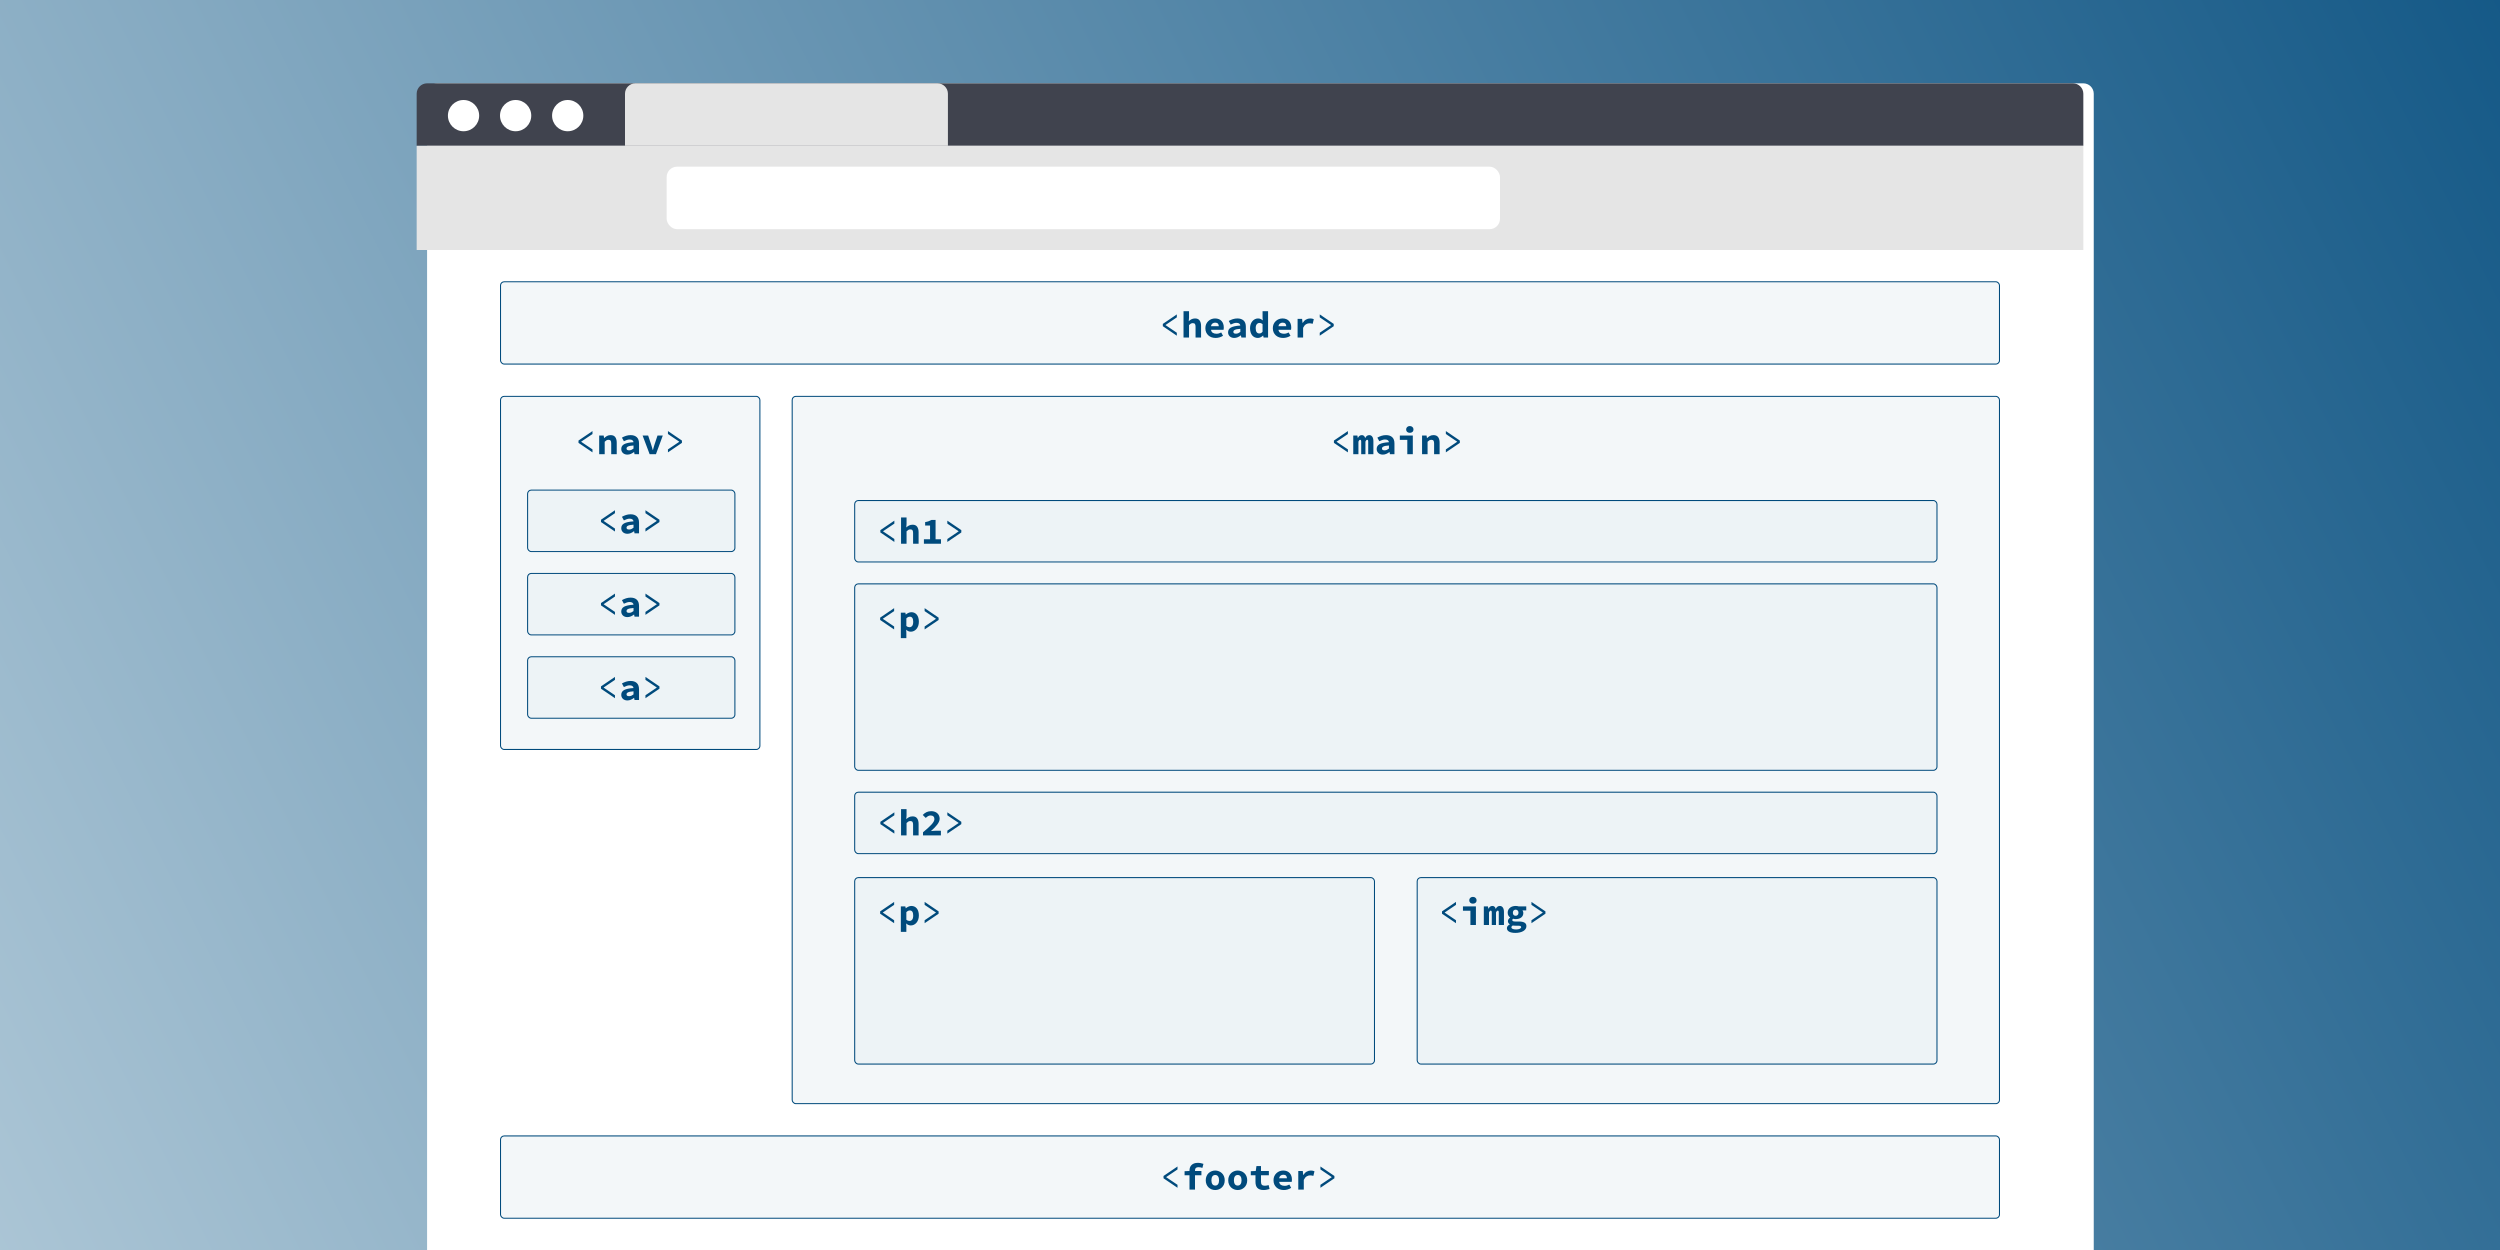 <svg width="1200" height="600" viewBox="0 0 1200 600" fill="none" xmlns="http://www.w3.org/2000/svg">
<g clip-path="url(#clip0)">
<rect width="1200" height="600" fill="white"/>
<rect width="1200" height="600" fill="url(#paint0_linear)"/>
<g filter="url(#filter0_d)">
<path d="M200 45C200 42.239 202.239 40 205 40H995C997.761 40 1000 42.239 1000 45V600H200V45Z" fill="white"/>
</g>
<path d="M200 45C200 42.239 202.239 40 205 40H995C997.761 40 1000 42.239 1000 45V70H200V45Z" fill="#40434E"/>
<rect x="200" y="70" width="800" height="50" fill="#E5E5E5"/>
<rect x="320" y="80" width="400" height="30" rx="5" fill="white"/>
<circle cx="222.5" cy="55.5" r="7.5" fill="white"/>
<circle cx="247.5" cy="55.5" r="7.5" fill="white"/>
<circle cx="272.5" cy="55.5" r="7.5" fill="white"/>
<path d="M300 45C300 42.239 302.239 40 305 40H450C452.761 40 455 42.239 455 45V70H300V45Z" fill="#E5E5E5"/>
<rect x="240.25" y="135.25" width="719.5" height="39.5" rx="1.75" fill="#E8F1F5" fill-opacity="0.5" stroke="#004A7C" stroke-width="0.5"/>
<path d="M558.16 155.466L564.874 150.912V152.334L559.456 155.988V156.06L564.874 159.714V161.136L558.16 156.582V155.466ZM568.089 149.382H570.735V152.478L570.591 154.188C570.771 154.02 570.963 153.858 571.167 153.702C571.383 153.534 571.611 153.39 571.851 153.27C572.103 153.138 572.373 153.036 572.661 152.964C572.961 152.892 573.279 152.856 573.615 152.856C574.623 152.856 575.355 153.18 575.811 153.828C576.279 154.476 576.513 155.364 576.513 156.492V162H573.867V156.834C573.867 156.234 573.771 155.796 573.579 155.52C573.387 155.244 573.045 155.106 572.553 155.106C572.193 155.106 571.875 155.184 571.599 155.34C571.335 155.496 571.047 155.73 570.735 156.042V162H568.089V149.382ZM578.576 157.536C578.576 156.804 578.702 156.15 578.954 155.574C579.218 154.998 579.566 154.512 579.998 154.116C580.43 153.708 580.922 153.396 581.474 153.18C582.038 152.964 582.62 152.856 583.22 152.856C583.904 152.856 584.51 152.964 585.038 153.18C585.566 153.396 586.004 153.696 586.352 154.08C586.7 154.464 586.964 154.92 587.144 155.448C587.324 155.964 587.414 156.528 587.414 157.14C587.414 157.38 587.402 157.608 587.378 157.824C587.354 158.04 587.33 158.202 587.306 158.31H581.294C581.39 158.982 581.678 159.468 582.158 159.768C582.65 160.056 583.226 160.2 583.886 160.2C584.294 160.2 584.678 160.152 585.038 160.056C585.41 159.948 585.794 159.792 586.19 159.588L587.054 161.172C586.55 161.496 585.986 161.754 585.362 161.946C584.738 162.126 584.126 162.216 583.526 162.216C582.83 162.216 582.182 162.114 581.582 161.91C580.982 161.694 580.46 161.388 580.016 160.992C579.572 160.584 579.218 160.092 578.954 159.516C578.702 158.94 578.576 158.28 578.576 157.536ZM585.02 156.564C585.02 156.06 584.882 155.652 584.606 155.34C584.33 155.028 583.886 154.872 583.274 154.872C582.794 154.872 582.368 155.01 581.996 155.286C581.624 155.562 581.378 155.988 581.258 156.564H585.02ZM589.477 159.516C589.477 159.012 589.585 158.574 589.801 158.202C590.017 157.818 590.359 157.494 590.827 157.23C591.307 156.966 591.919 156.756 592.663 156.6C593.407 156.432 594.307 156.318 595.363 156.258C595.315 155.85 595.135 155.532 594.823 155.304C594.523 155.076 594.067 154.962 593.455 154.962C593.023 154.962 592.585 155.04 592.141 155.196C591.709 155.34 591.241 155.538 590.737 155.79L589.801 154.062C590.413 153.714 591.067 153.426 591.763 153.198C592.471 152.97 593.209 152.856 593.977 152.856C595.225 152.856 596.209 153.186 596.929 153.846C597.649 154.506 598.009 155.52 598.009 156.888V162H595.849L595.651 160.992H595.579C595.123 161.34 594.625 161.634 594.085 161.874C593.545 162.102 592.987 162.216 592.411 162.216C591.955 162.216 591.547 162.144 591.187 162C590.827 161.868 590.521 161.682 590.269 161.442C590.017 161.19 589.819 160.902 589.675 160.578C589.543 160.254 589.477 159.9 589.477 159.516ZM592.015 159.318C592.015 159.606 592.123 159.822 592.339 159.966C592.567 160.098 592.873 160.164 593.257 160.164C593.653 160.164 594.025 160.086 594.373 159.93C594.721 159.762 595.051 159.558 595.363 159.318V157.842C594.703 157.878 594.157 157.938 593.725 158.022C593.293 158.106 592.951 158.214 592.699 158.346C592.447 158.466 592.267 158.61 592.159 158.778C592.063 158.946 592.015 159.126 592.015 159.318ZM600.018 157.536C600.018 156.804 600.126 156.15 600.342 155.574C600.558 154.998 600.84 154.512 601.188 154.116C601.548 153.708 601.956 153.396 602.412 153.18C602.868 152.964 603.342 152.856 603.834 152.856C604.35 152.856 604.782 152.946 605.13 153.126C605.478 153.294 605.808 153.522 606.12 153.81L606.03 152.424V149.382H608.676V162H606.516L606.318 161.082H606.264C605.928 161.406 605.544 161.676 605.112 161.892C604.68 162.108 604.236 162.216 603.78 162.216C603.216 162.216 602.7 162.108 602.232 161.892C601.776 161.676 601.38 161.37 601.044 160.974C600.72 160.566 600.468 160.074 600.288 159.498C600.108 158.922 600.018 158.268 600.018 157.536ZM602.736 157.5C602.736 158.388 602.886 159.036 603.186 159.444C603.486 159.852 603.912 160.056 604.464 160.056C604.764 160.056 605.04 159.996 605.292 159.876C605.544 159.744 605.79 159.528 606.03 159.228V155.61C605.79 155.394 605.544 155.244 605.292 155.16C605.052 155.064 604.8 155.016 604.536 155.016C604.044 155.016 603.618 155.22 603.258 155.628C602.91 156.036 602.736 156.66 602.736 157.5ZM610.955 157.536C610.955 156.804 611.081 156.15 611.333 155.574C611.597 154.998 611.945 154.512 612.377 154.116C612.809 153.708 613.301 153.396 613.853 153.18C614.417 152.964 614.999 152.856 615.599 152.856C616.283 152.856 616.889 152.964 617.417 153.18C617.945 153.396 618.383 153.696 618.731 154.08C619.079 154.464 619.343 154.92 619.523 155.448C619.703 155.964 619.793 156.528 619.793 157.14C619.793 157.38 619.781 157.608 619.757 157.824C619.733 158.04 619.709 158.202 619.685 158.31H613.673C613.769 158.982 614.057 159.468 614.537 159.768C615.029 160.056 615.605 160.2 616.265 160.2C616.673 160.2 617.057 160.152 617.417 160.056C617.789 159.948 618.173 159.792 618.569 159.588L619.433 161.172C618.929 161.496 618.365 161.754 617.741 161.946C617.117 162.126 616.505 162.216 615.905 162.216C615.209 162.216 614.561 162.114 613.961 161.91C613.361 161.694 612.839 161.388 612.395 160.992C611.951 160.584 611.597 160.092 611.333 159.516C611.081 158.94 610.955 158.28 610.955 157.536ZM617.399 156.564C617.399 156.06 617.261 155.652 616.985 155.34C616.709 155.028 616.265 154.872 615.653 154.872C615.173 154.872 614.747 155.01 614.375 155.286C614.003 155.562 613.757 155.988 613.637 156.564H617.399ZM622.846 153.072H625.006L625.222 155.016H625.276C625.72 154.284 626.254 153.744 626.878 153.396C627.502 153.036 628.174 152.856 628.894 152.856C629.29 152.856 629.608 152.886 629.848 152.946C630.1 153.006 630.358 153.096 630.622 153.216L630.082 155.43C629.806 155.346 629.554 155.286 629.326 155.25C629.11 155.202 628.834 155.178 628.498 155.178C627.946 155.178 627.4 155.34 626.86 155.664C626.332 155.988 625.876 156.552 625.492 157.356V162H622.846V153.072ZM640.191 156.582L633.477 161.136V159.714L638.895 156.06V155.988L633.477 152.334V150.912L640.191 155.466V156.582Z" fill="#004A7C"/>
<rect x="380.25" y="190.25" width="579.5" height="339.5" rx="1.75" fill="#E8F1F5" fill-opacity="0.5" stroke="#004A7C" stroke-width="0.5"/>
<path d="M640.281 211.466L646.995 206.912V208.334L641.577 211.988V212.06L646.995 215.714V217.136L640.281 212.582V211.466ZM649.562 209.072H651.542L651.74 210.188H651.812C651.98 209.816 652.208 209.504 652.496 209.252C652.796 208.988 653.204 208.856 653.72 208.856C654.116 208.856 654.446 208.982 654.71 209.234C654.986 209.474 655.178 209.834 655.286 210.314C655.454 209.906 655.694 209.564 656.006 209.288C656.33 209 656.744 208.856 657.248 208.856C657.872 208.856 658.358 209.114 658.706 209.63C659.054 210.134 659.228 210.836 659.228 211.736V218H656.744V211.934C656.744 211.382 656.576 211.106 656.24 211.106C655.916 211.106 655.64 211.394 655.412 211.97V218H653.378V211.934C653.378 211.382 653.204 211.106 652.856 211.106C652.688 211.106 652.544 211.178 652.424 211.322C652.304 211.466 652.178 211.682 652.046 211.97V218H649.562V209.072ZM660.805 215.516C660.805 215.012 660.913 214.574 661.129 214.202C661.345 213.818 661.687 213.494 662.155 213.23C662.635 212.966 663.247 212.756 663.991 212.6C664.735 212.432 665.635 212.318 666.691 212.258C666.643 211.85 666.463 211.532 666.151 211.304C665.851 211.076 665.395 210.962 664.783 210.962C664.351 210.962 663.913 211.04 663.469 211.196C663.037 211.34 662.569 211.538 662.065 211.79L661.129 210.062C661.741 209.714 662.395 209.426 663.091 209.198C663.799 208.97 664.537 208.856 665.305 208.856C666.553 208.856 667.537 209.186 668.257 209.846C668.977 210.506 669.337 211.52 669.337 212.888V218H667.177L666.979 216.992H666.907C666.451 217.34 665.953 217.634 665.413 217.874C664.873 218.102 664.315 218.216 663.739 218.216C663.283 218.216 662.875 218.144 662.515 218C662.155 217.868 661.849 217.682 661.597 217.442C661.345 217.19 661.147 216.902 661.003 216.578C660.871 216.254 660.805 215.9 660.805 215.516ZM663.343 215.318C663.343 215.606 663.451 215.822 663.667 215.966C663.895 216.098 664.201 216.164 664.585 216.164C664.981 216.164 665.353 216.086 665.701 215.93C666.049 215.762 666.379 215.558 666.691 215.318V213.842C666.031 213.878 665.485 213.938 665.053 214.022C664.621 214.106 664.279 214.214 664.027 214.346C663.775 214.466 663.595 214.61 663.487 214.778C663.391 214.946 663.343 215.126 663.343 215.318ZM671.922 209.072H678.15V218H675.504V211.142H671.922V209.072ZM676.71 207.758C676.194 207.758 675.768 207.614 675.432 207.326C675.108 207.038 674.946 206.648 674.946 206.156C674.946 205.664 675.108 205.268 675.432 204.968C675.768 204.656 676.194 204.5 676.71 204.5C677.226 204.5 677.646 204.656 677.97 204.968C678.306 205.268 678.474 205.664 678.474 206.156C678.474 206.648 678.306 207.038 677.97 207.326C677.646 207.614 677.226 207.758 676.71 207.758ZM682.589 209.072H684.749L684.947 210.26H685.019C685.403 209.876 685.841 209.546 686.333 209.27C686.837 208.994 687.425 208.856 688.097 208.856C689.105 208.856 689.843 209.18 690.311 209.828C690.779 210.476 691.013 211.364 691.013 212.492V218H688.367V212.834C688.367 212.234 688.271 211.796 688.079 211.52C687.887 211.244 687.545 211.106 687.053 211.106C686.693 211.106 686.375 211.184 686.099 211.34C685.835 211.496 685.547 211.73 685.235 212.042V218H682.589V209.072ZM700.726 212.582L694.012 217.136V215.714L699.43 212.06V211.988L694.012 208.334V206.912L700.726 211.466V212.582Z" fill="#004A7C"/>
<rect x="410.25" y="240.25" width="519.5" height="29.5" rx="1.75" fill="#E8F1F5" fill-opacity="0.5" stroke="#004A7C" stroke-width="0.5"/>
<path d="M422.574 254.466L429.288 249.912V251.334L423.87 254.988V255.06L429.288 258.714V260.136L422.574 255.582V254.466ZM432.503 248.382H435.149V251.478L435.005 253.188C435.185 253.02 435.377 252.858 435.581 252.702C435.797 252.534 436.025 252.39 436.265 252.27C436.517 252.138 436.787 252.036 437.075 251.964C437.375 251.892 437.693 251.856 438.029 251.856C439.037 251.856 439.769 252.18 440.225 252.828C440.693 253.476 440.927 254.364 440.927 255.492V261H438.281V255.834C438.281 255.234 438.185 254.796 437.993 254.52C437.801 254.244 437.459 254.106 436.967 254.106C436.607 254.106 436.289 254.184 436.013 254.34C435.749 254.496 435.461 254.73 435.149 255.042V261H432.503V248.382ZM451.666 258.858V261H443.476V258.858H446.428V252.252H444.07V250.614C444.742 250.494 445.312 250.35 445.78 250.182C446.26 250.014 446.71 249.81 447.13 249.57H449.074V258.858H451.666ZM461.433 255.582L454.719 260.136V258.714L460.137 255.06V254.988L454.719 251.334V249.912L461.433 254.466V255.582Z" fill="#004A7C"/>
<rect x="410.25" y="380.25" width="519.5" height="29.5" rx="1.75" fill="#E8F1F5" fill-opacity="0.5" stroke="#004A7C" stroke-width="0.5"/>
<path d="M422.574 394.466L429.288 389.912V391.334L423.87 394.988V395.06L429.288 398.714V400.136L422.574 395.582V394.466ZM432.503 388.382H435.149V391.478L435.005 393.188C435.185 393.02 435.377 392.858 435.581 392.702C435.797 392.534 436.025 392.39 436.265 392.27C436.517 392.138 436.787 392.036 437.075 391.964C437.375 391.892 437.693 391.856 438.029 391.856C439.037 391.856 439.769 392.18 440.225 392.828C440.693 393.476 440.927 394.364 440.927 395.492V401H438.281V395.834C438.281 395.234 438.185 394.796 437.993 394.52C437.801 394.244 437.459 394.106 436.967 394.106C436.607 394.106 436.289 394.184 436.013 394.34C435.749 394.496 435.461 394.73 435.149 395.042V401H432.503V388.382ZM443.044 399.488C443.86 398.804 444.604 398.168 445.276 397.58C445.948 396.98 446.524 396.422 447.004 395.906C447.484 395.39 447.856 394.904 448.12 394.448C448.384 393.992 448.516 393.56 448.516 393.152C448.516 392.588 448.354 392.162 448.03 391.874C447.706 391.574 447.244 391.424 446.644 391.424C446.188 391.424 445.768 391.544 445.384 391.784C445.012 392.012 444.664 392.282 444.34 392.594L442.918 391.172C443.218 390.872 443.512 390.608 443.8 390.38C444.1 390.152 444.412 389.966 444.736 389.822C445.072 389.666 445.42 389.552 445.78 389.48C446.152 389.396 446.56 389.354 447.004 389.354C447.604 389.354 448.15 389.444 448.642 389.624C449.134 389.792 449.554 390.038 449.902 390.362C450.262 390.674 450.538 391.052 450.73 391.496C450.934 391.94 451.036 392.438 451.036 392.99C451.036 393.47 450.922 393.962 450.694 394.466C450.466 394.958 450.154 395.456 449.758 395.96C449.374 396.452 448.93 396.95 448.426 397.454C447.922 397.946 447.394 398.432 446.842 398.912C447.166 398.876 447.514 398.846 447.886 398.822C448.27 398.786 448.612 398.768 448.912 398.768H451.63V401H443.044V399.488ZM461.433 395.582L454.719 400.136V398.714L460.137 395.06V394.988L454.719 391.334V389.912L461.433 394.466V395.582Z" fill="#004A7C"/>
<rect x="410.25" y="280.25" width="519.5" height="89.5" rx="1.75" fill="#E8F1F5" fill-opacity="0.5" stroke="#004A7C" stroke-width="0.5"/>
<path d="M422.471 296.466L429.185 291.912V293.334L423.767 296.988V297.06L429.185 300.714V302.136L422.471 297.582V296.466ZM435.046 303.702V306.312H432.4V294.072H434.56L434.758 294.972H434.812C435.172 294.648 435.586 294.384 436.054 294.18C436.522 293.964 436.996 293.856 437.476 293.856C438.028 293.856 438.526 293.964 438.97 294.18C439.414 294.396 439.792 294.702 440.104 295.098C440.416 295.494 440.65 295.974 440.806 296.538C440.974 297.09 441.058 297.708 441.058 298.392C441.058 299.16 440.95 299.844 440.734 300.444C440.518 301.032 440.23 301.536 439.87 301.956C439.51 302.364 439.096 302.676 438.628 302.892C438.172 303.108 437.692 303.216 437.188 303.216C436.372 303.216 435.628 302.892 434.956 302.244L435.046 303.702ZM435.046 300.462C435.298 300.678 435.556 300.834 435.82 300.93C436.096 301.014 436.348 301.056 436.576 301.056C437.08 301.056 437.5 300.852 437.836 300.444C438.172 300.024 438.34 299.352 438.34 298.428C438.34 296.82 437.794 296.016 436.702 296.016C436.138 296.016 435.586 296.292 435.046 296.844V300.462ZM450.536 297.582L443.822 302.136V300.714L449.24 297.06V296.988L443.822 293.334V291.912L450.536 296.466V297.582Z" fill="#004A7C"/>
<rect x="410.25" y="421.25" width="249.5" height="89.5" rx="1.75" fill="#E8F1F5" fill-opacity="0.5" stroke="#004A7C" stroke-width="0.5"/>
<path d="M422.471 437.466L429.185 432.912V434.334L423.767 437.988V438.06L429.185 441.714V443.136L422.471 438.582V437.466ZM435.046 444.702V447.312H432.4V435.072H434.56L434.758 435.972H434.812C435.172 435.648 435.586 435.384 436.054 435.18C436.522 434.964 436.996 434.856 437.476 434.856C438.028 434.856 438.526 434.964 438.97 435.18C439.414 435.396 439.792 435.702 440.104 436.098C440.416 436.494 440.65 436.974 440.806 437.538C440.974 438.09 441.058 438.708 441.058 439.392C441.058 440.16 440.95 440.844 440.734 441.444C440.518 442.032 440.23 442.536 439.87 442.956C439.51 443.364 439.096 443.676 438.628 443.892C438.172 444.108 437.692 444.216 437.188 444.216C436.372 444.216 435.628 443.892 434.956 443.244L435.046 444.702ZM435.046 441.462C435.298 441.678 435.556 441.834 435.82 441.93C436.096 442.014 436.348 442.056 436.576 442.056C437.08 442.056 437.5 441.852 437.836 441.444C438.172 441.024 438.34 440.352 438.34 439.428C438.34 437.82 437.794 437.016 436.702 437.016C436.138 437.016 435.586 437.292 435.046 437.844V441.462ZM450.536 438.582L443.822 443.136V441.714L449.24 438.06V437.988L443.822 434.334V432.912L450.536 437.466V438.582Z" fill="#004A7C"/>
<rect x="680.25" y="421.25" width="249.5" height="89.5" rx="1.75" fill="#E8F1F5" fill-opacity="0.5" stroke="#004A7C" stroke-width="0.5"/>
<path d="M692.16 437.466L698.874 432.912V434.334L693.456 437.988V438.06L698.874 441.714V443.136L692.16 438.582V437.466ZM702.215 435.072H708.443V444H705.797V437.142H702.215V435.072ZM707.003 433.758C706.487 433.758 706.061 433.614 705.725 433.326C705.401 433.038 705.239 432.648 705.239 432.156C705.239 431.664 705.401 431.268 705.725 430.968C706.061 430.656 706.487 430.5 707.003 430.5C707.519 430.5 707.939 430.656 708.263 430.968C708.599 431.268 708.767 431.664 708.767 432.156C708.767 432.648 708.599 433.038 708.263 433.326C707.939 433.614 707.519 433.758 707.003 433.758ZM712.234 435.072H714.214L714.412 436.188H714.484C714.652 435.816 714.88 435.504 715.168 435.252C715.468 434.988 715.876 434.856 716.392 434.856C716.788 434.856 717.118 434.982 717.382 435.234C717.658 435.474 717.85 435.834 717.958 436.314C718.126 435.906 718.366 435.564 718.678 435.288C719.002 435 719.416 434.856 719.92 434.856C720.544 434.856 721.03 435.114 721.378 435.63C721.726 436.134 721.9 436.836 721.9 437.736V444H719.416V437.934C719.416 437.382 719.248 437.106 718.912 437.106C718.588 437.106 718.312 437.394 718.084 437.97V444H716.05V437.934C716.05 437.382 715.876 437.106 715.528 437.106C715.36 437.106 715.216 437.178 715.096 437.322C714.976 437.466 714.85 437.682 714.718 437.97V444H712.234V435.072ZM725.475 445.116C725.475 445.452 725.673 445.704 726.069 445.872C726.477 446.052 727.035 446.142 727.743 446.142C728.463 446.142 729.045 446.034 729.489 445.818C729.933 445.614 730.155 445.356 730.155 445.044C730.155 444.756 730.023 444.564 729.759 444.468C729.495 444.384 729.105 444.342 728.589 444.342H727.473C727.149 444.342 726.879 444.33 726.663 444.306C726.459 444.294 726.273 444.27 726.105 444.234C725.877 444.378 725.715 444.516 725.619 444.648C725.523 444.792 725.475 444.948 725.475 445.116ZM723.315 445.512C723.315 444.78 723.777 444.186 724.701 443.73V443.658C724.461 443.502 724.251 443.304 724.071 443.064C723.891 442.824 723.801 442.512 723.801 442.128C723.801 441.828 723.897 441.528 724.089 441.228C724.293 440.928 724.551 440.67 724.863 440.454V440.382C724.539 440.166 724.263 439.866 724.035 439.482C723.807 439.086 723.693 438.624 723.693 438.096C723.693 437.556 723.795 437.088 723.999 436.692C724.215 436.284 724.497 435.948 724.845 435.684C725.193 435.408 725.595 435.204 726.051 435.072C726.519 434.928 727.005 434.856 727.509 434.856C728.061 434.856 728.553 434.928 728.985 435.072H732.603V436.998H730.785C730.893 437.13 730.989 437.304 731.073 437.52C731.157 437.724 731.199 437.946 731.199 438.186C731.199 438.702 731.103 439.146 730.911 439.518C730.719 439.89 730.455 440.202 730.119 440.454C729.795 440.694 729.405 440.874 728.949 440.994C728.505 441.114 728.025 441.174 727.509 441.174C727.125 441.174 726.717 441.114 726.285 440.994C726.153 441.09 726.051 441.186 725.979 441.282C725.919 441.378 725.889 441.498 725.889 441.642C725.889 441.882 726.009 442.056 726.249 442.164C726.489 442.272 726.873 442.326 727.401 442.326H729.057C730.233 442.326 731.127 442.5 731.739 442.848C732.363 443.196 732.675 443.772 732.675 444.576C732.675 445.044 732.549 445.476 732.297 445.872C732.045 446.268 731.691 446.604 731.235 446.88C730.779 447.168 730.221 447.39 729.561 447.546C728.901 447.714 728.169 447.798 727.365 447.798C726.789 447.798 726.249 447.75 725.745 447.654C725.253 447.57 724.827 447.432 724.467 447.24C724.107 447.06 723.825 446.826 723.621 446.538C723.417 446.25 723.315 445.908 723.315 445.512ZM727.509 439.572C727.881 439.572 728.199 439.452 728.463 439.212C728.739 438.96 728.877 438.588 728.877 438.096C728.877 437.616 728.739 437.256 728.463 437.016C728.199 436.764 727.881 436.638 727.509 436.638C727.137 436.638 726.819 436.764 726.555 437.016C726.303 437.256 726.177 437.616 726.177 438.096C726.177 438.588 726.303 438.96 726.555 439.212C726.819 439.452 727.137 439.572 727.509 439.572ZM741.812 438.582L735.098 443.136V441.714L740.516 438.06V437.988L735.098 434.334V432.912L741.812 437.466V438.582Z" fill="#004A7C"/>
<rect x="240.25" y="545.25" width="719.5" height="39.5" rx="1.75" fill="#E8F1F5" fill-opacity="0.5" stroke="#004A7C" stroke-width="0.5"/>
<path d="M558.488 564.466L565.202 559.912V561.334L559.784 564.988V565.06L565.202 568.714V570.136L558.488 565.582V564.466ZM577.147 560.596C576.559 560.368 575.935 560.254 575.275 560.254C574.699 560.254 574.273 560.38 573.997 560.632C573.733 560.884 573.601 561.28 573.601 561.82V562.072H576.679V564.142H573.601V571H570.955V564.142H568.597V562.18L570.955 562.072V561.838C570.955 561.322 571.033 560.842 571.189 560.398C571.345 559.954 571.585 559.57 571.909 559.246C572.233 558.91 572.647 558.646 573.151 558.454C573.655 558.262 574.255 558.166 574.951 558.166C575.467 558.166 575.947 558.214 576.391 558.31C576.847 558.406 577.267 558.52 577.651 558.652L577.147 560.596ZM578.76 566.536C578.76 565.792 578.886 565.132 579.138 564.556C579.39 563.968 579.726 563.476 580.146 563.08C580.578 562.684 581.064 562.384 581.604 562.18C582.156 561.964 582.726 561.856 583.314 561.856C583.902 561.856 584.466 561.964 585.006 562.18C585.558 562.384 586.044 562.684 586.464 563.08C586.896 563.476 587.238 563.968 587.49 564.556C587.742 565.132 587.868 565.792 587.868 566.536C587.868 567.28 587.742 567.946 587.49 568.534C587.238 569.11 586.896 569.596 586.464 569.992C586.044 570.388 585.558 570.694 585.006 570.91C584.466 571.114 583.902 571.216 583.314 571.216C582.726 571.216 582.156 571.114 581.604 570.91C581.064 570.694 580.578 570.388 580.146 569.992C579.726 569.596 579.39 569.11 579.138 568.534C578.886 567.946 578.76 567.28 578.76 566.536ZM581.478 566.536C581.478 567.316 581.628 567.934 581.928 568.39C582.24 568.846 582.702 569.074 583.314 569.074C583.926 569.074 584.382 568.846 584.682 568.39C584.994 567.934 585.15 567.316 585.15 566.536C585.15 565.756 584.994 565.138 584.682 564.682C584.382 564.226 583.926 563.998 583.314 563.998C582.702 563.998 582.24 564.226 581.928 564.682C581.628 565.138 581.478 565.756 581.478 566.536ZM589.553 566.536C589.553 565.792 589.679 565.132 589.931 564.556C590.183 563.968 590.519 563.476 590.939 563.08C591.371 562.684 591.857 562.384 592.397 562.18C592.949 561.964 593.519 561.856 594.107 561.856C594.695 561.856 595.259 561.964 595.799 562.18C596.351 562.384 596.837 562.684 597.257 563.08C597.689 563.476 598.031 563.968 598.283 564.556C598.535 565.132 598.661 565.792 598.661 566.536C598.661 567.28 598.535 567.946 598.283 568.534C598.031 569.11 597.689 569.596 597.257 569.992C596.837 570.388 596.351 570.694 595.799 570.91C595.259 571.114 594.695 571.216 594.107 571.216C593.519 571.216 592.949 571.114 592.397 570.91C591.857 570.694 591.371 570.388 590.939 569.992C590.519 569.596 590.183 569.11 589.931 568.534C589.679 567.946 589.553 567.28 589.553 566.536ZM592.271 566.536C592.271 567.316 592.421 567.934 592.721 568.39C593.033 568.846 593.495 569.074 594.107 569.074C594.719 569.074 595.175 568.846 595.475 568.39C595.787 567.934 595.943 567.316 595.943 566.536C595.943 565.756 595.787 565.138 595.475 564.682C595.175 564.226 594.719 563.998 594.107 563.998C593.495 563.998 593.033 564.226 592.721 564.682C592.421 565.138 592.271 565.756 592.271 566.536ZM602.632 564.142H600.382V562.18L602.758 562.072L603.1 559.696H605.278V562.072H609.058V564.142H605.278V567.274C605.278 567.958 605.428 568.444 605.728 568.732C606.028 569.008 606.502 569.146 607.15 569.146C607.498 569.146 607.816 569.116 608.104 569.056C608.392 568.996 608.668 568.918 608.932 568.822L609.4 570.73C609.004 570.85 608.56 570.958 608.068 571.054C607.588 571.162 607.06 571.216 606.484 571.216C605.776 571.216 605.176 571.12 604.684 570.928C604.192 570.736 603.79 570.472 603.478 570.136C603.178 569.788 602.962 569.374 602.83 568.894C602.698 568.414 602.632 567.88 602.632 567.292V564.142ZM611.283 566.536C611.283 565.804 611.409 565.15 611.661 564.574C611.925 563.998 612.273 563.512 612.705 563.116C613.137 562.708 613.629 562.396 614.181 562.18C614.745 561.964 615.327 561.856 615.927 561.856C616.611 561.856 617.217 561.964 617.745 562.18C618.273 562.396 618.711 562.696 619.059 563.08C619.407 563.464 619.671 563.92 619.851 564.448C620.031 564.964 620.121 565.528 620.121 566.14C620.121 566.38 620.109 566.608 620.085 566.824C620.061 567.04 620.037 567.202 620.013 567.31H614.001C614.097 567.982 614.385 568.468 614.865 568.768C615.357 569.056 615.933 569.2 616.593 569.2C617.001 569.2 617.385 569.152 617.745 569.056C618.117 568.948 618.501 568.792 618.897 568.588L619.761 570.172C619.257 570.496 618.693 570.754 618.069 570.946C617.445 571.126 616.833 571.216 616.233 571.216C615.537 571.216 614.889 571.114 614.289 570.91C613.689 570.694 613.167 570.388 612.723 569.992C612.279 569.584 611.925 569.092 611.661 568.516C611.409 567.94 611.283 567.28 611.283 566.536ZM617.727 565.564C617.727 565.06 617.589 564.652 617.313 564.34C617.037 564.028 616.593 563.872 615.981 563.872C615.501 563.872 615.075 564.01 614.703 564.286C614.331 564.562 614.085 564.988 613.965 565.564H617.727ZM623.174 562.072H625.334L625.55 564.016H625.604C626.048 563.284 626.582 562.744 627.206 562.396C627.83 562.036 628.502 561.856 629.222 561.856C629.618 561.856 629.936 561.886 630.176 561.946C630.428 562.006 630.686 562.096 630.95 562.216L630.41 564.43C630.134 564.346 629.882 564.286 629.654 564.25C629.438 564.202 629.162 564.178 628.826 564.178C628.274 564.178 627.728 564.34 627.188 564.664C626.66 564.988 626.204 565.552 625.82 566.356V571H623.174V562.072ZM640.519 565.582L633.805 570.136V568.714L639.223 565.06V564.988L633.805 561.334V559.912L640.519 564.466V565.582Z" fill="#004A7C"/>
<rect x="240.25" y="190.25" width="124.5" height="169.5" rx="1.75" fill="#E8F1F5" fill-opacity="0.5" stroke="#004A7C" stroke-width="0.5"/>
<path d="M277.678 211.466L284.392 206.912V208.334L278.974 211.988V212.06L284.392 215.714V217.136L277.678 212.582V211.466ZM287.607 209.072H289.767L289.965 210.26H290.037C290.421 209.876 290.859 209.546 291.351 209.27C291.855 208.994 292.443 208.856 293.115 208.856C294.123 208.856 294.861 209.18 295.329 209.828C295.797 210.476 296.031 211.364 296.031 212.492V218H293.385V212.834C293.385 212.234 293.289 211.796 293.097 211.52C292.905 211.244 292.563 211.106 292.071 211.106C291.711 211.106 291.393 211.184 291.117 211.34C290.853 211.496 290.565 211.73 290.253 212.042V218H287.607V209.072ZM298.202 215.516C298.202 215.012 298.31 214.574 298.526 214.202C298.742 213.818 299.084 213.494 299.552 213.23C300.032 212.966 300.644 212.756 301.388 212.6C302.132 212.432 303.032 212.318 304.088 212.258C304.04 211.85 303.86 211.532 303.548 211.304C303.248 211.076 302.792 210.962 302.18 210.962C301.748 210.962 301.31 211.04 300.866 211.196C300.434 211.34 299.966 211.538 299.462 211.79L298.526 210.062C299.138 209.714 299.792 209.426 300.488 209.198C301.196 208.97 301.934 208.856 302.702 208.856C303.95 208.856 304.934 209.186 305.654 209.846C306.374 210.506 306.734 211.52 306.734 212.888V218H304.574L304.376 216.992H304.304C303.848 217.34 303.35 217.634 302.81 217.874C302.27 218.102 301.712 218.216 301.136 218.216C300.68 218.216 300.272 218.144 299.912 218C299.552 217.868 299.246 217.682 298.994 217.442C298.742 217.19 298.544 216.902 298.4 216.578C298.268 216.254 298.202 215.9 298.202 215.516ZM300.74 215.318C300.74 215.606 300.848 215.822 301.064 215.966C301.292 216.098 301.598 216.164 301.982 216.164C302.378 216.164 302.75 216.086 303.098 215.93C303.446 215.762 303.776 215.558 304.088 215.318V213.842C303.428 213.878 302.882 213.938 302.45 214.022C302.018 214.106 301.676 214.214 301.424 214.346C301.172 214.466 300.992 214.61 300.884 214.778C300.788 214.946 300.74 215.126 300.74 215.318ZM308.454 209.072H311.118L312.522 213.284C312.666 213.74 312.804 214.196 312.936 214.652C313.068 215.108 313.2 215.57 313.332 216.038H313.404C313.536 215.57 313.662 215.108 313.782 214.652C313.914 214.196 314.052 213.74 314.196 213.284L315.6 209.072H318.138L314.862 218H311.82L308.454 209.072ZM327.329 212.582L320.615 217.136V215.714L326.033 212.06V211.988L320.615 208.334V206.912L327.329 211.466V212.582Z" fill="#004A7C"/>
<rect x="253.25" y="235.25" width="99.5" height="29.5" rx="1.75" fill="#E8F1F5" fill-opacity="0.5" stroke="#004A7C" stroke-width="0.5"/>
<path d="M288.471 249.466L295.185 244.912V246.334L289.767 249.988V250.06L295.185 253.714V255.136L288.471 250.582V249.466ZM298.202 253.516C298.202 253.012 298.31 252.574 298.526 252.202C298.742 251.818 299.084 251.494 299.552 251.23C300.032 250.966 300.644 250.756 301.388 250.6C302.132 250.432 303.032 250.318 304.088 250.258C304.04 249.85 303.86 249.532 303.548 249.304C303.248 249.076 302.792 248.962 302.18 248.962C301.748 248.962 301.31 249.04 300.866 249.196C300.434 249.34 299.966 249.538 299.462 249.79L298.526 248.062C299.138 247.714 299.792 247.426 300.488 247.198C301.196 246.97 301.934 246.856 302.702 246.856C303.95 246.856 304.934 247.186 305.654 247.846C306.374 248.506 306.734 249.52 306.734 250.888V256H304.574L304.376 254.992H304.304C303.848 255.34 303.35 255.634 302.81 255.874C302.27 256.102 301.712 256.216 301.136 256.216C300.68 256.216 300.272 256.144 299.912 256C299.552 255.868 299.246 255.682 298.994 255.442C298.742 255.19 298.544 254.902 298.4 254.578C298.268 254.254 298.202 253.9 298.202 253.516ZM300.74 253.318C300.74 253.606 300.848 253.822 301.064 253.966C301.292 254.098 301.598 254.164 301.982 254.164C302.378 254.164 302.75 254.086 303.098 253.93C303.446 253.762 303.776 253.558 304.088 253.318V251.842C303.428 251.878 302.882 251.938 302.45 252.022C302.018 252.106 301.676 252.214 301.424 252.346C301.172 252.466 300.992 252.61 300.884 252.778C300.788 252.946 300.74 253.126 300.74 253.318ZM316.536 250.582L309.822 255.136V253.714L315.24 250.06V249.988L309.822 246.334V244.912L316.536 249.466V250.582Z" fill="#004A7C"/>
<rect x="253.25" y="275.25" width="99.5" height="29.5" rx="1.75" fill="#E8F1F5" fill-opacity="0.5" stroke="#004A7C" stroke-width="0.5"/>
<path d="M288.471 289.466L295.185 284.912V286.334L289.767 289.988V290.06L295.185 293.714V295.136L288.471 290.582V289.466ZM298.202 293.516C298.202 293.012 298.31 292.574 298.526 292.202C298.742 291.818 299.084 291.494 299.552 291.23C300.032 290.966 300.644 290.756 301.388 290.6C302.132 290.432 303.032 290.318 304.088 290.258C304.04 289.85 303.86 289.532 303.548 289.304C303.248 289.076 302.792 288.962 302.18 288.962C301.748 288.962 301.31 289.04 300.866 289.196C300.434 289.34 299.966 289.538 299.462 289.79L298.526 288.062C299.138 287.714 299.792 287.426 300.488 287.198C301.196 286.97 301.934 286.856 302.702 286.856C303.95 286.856 304.934 287.186 305.654 287.846C306.374 288.506 306.734 289.52 306.734 290.888V296H304.574L304.376 294.992H304.304C303.848 295.34 303.35 295.634 302.81 295.874C302.27 296.102 301.712 296.216 301.136 296.216C300.68 296.216 300.272 296.144 299.912 296C299.552 295.868 299.246 295.682 298.994 295.442C298.742 295.19 298.544 294.902 298.4 294.578C298.268 294.254 298.202 293.9 298.202 293.516ZM300.74 293.318C300.74 293.606 300.848 293.822 301.064 293.966C301.292 294.098 301.598 294.164 301.982 294.164C302.378 294.164 302.75 294.086 303.098 293.93C303.446 293.762 303.776 293.558 304.088 293.318V291.842C303.428 291.878 302.882 291.938 302.45 292.022C302.018 292.106 301.676 292.214 301.424 292.346C301.172 292.466 300.992 292.61 300.884 292.778C300.788 292.946 300.74 293.126 300.74 293.318ZM316.536 290.582L309.822 295.136V293.714L315.24 290.06V289.988L309.822 286.334V284.912L316.536 289.466V290.582Z" fill="#004A7C"/>
<rect x="253.25" y="315.25" width="99.5" height="29.5" rx="1.75" fill="#E8F1F5" fill-opacity="0.5" stroke="#004A7C" stroke-width="0.5"/>
<path d="M288.471 329.466L295.185 324.912V326.334L289.767 329.988V330.06L295.185 333.714V335.136L288.471 330.582V329.466ZM298.202 333.516C298.202 333.012 298.31 332.574 298.526 332.202C298.742 331.818 299.084 331.494 299.552 331.23C300.032 330.966 300.644 330.756 301.388 330.6C302.132 330.432 303.032 330.318 304.088 330.258C304.04 329.85 303.86 329.532 303.548 329.304C303.248 329.076 302.792 328.962 302.18 328.962C301.748 328.962 301.31 329.04 300.866 329.196C300.434 329.34 299.966 329.538 299.462 329.79L298.526 328.062C299.138 327.714 299.792 327.426 300.488 327.198C301.196 326.97 301.934 326.856 302.702 326.856C303.95 326.856 304.934 327.186 305.654 327.846C306.374 328.506 306.734 329.52 306.734 330.888V336H304.574L304.376 334.992H304.304C303.848 335.34 303.35 335.634 302.81 335.874C302.27 336.102 301.712 336.216 301.136 336.216C300.68 336.216 300.272 336.144 299.912 336C299.552 335.868 299.246 335.682 298.994 335.442C298.742 335.19 298.544 334.902 298.4 334.578C298.268 334.254 298.202 333.9 298.202 333.516ZM300.74 333.318C300.74 333.606 300.848 333.822 301.064 333.966C301.292 334.098 301.598 334.164 301.982 334.164C302.378 334.164 302.75 334.086 303.098 333.93C303.446 333.762 303.776 333.558 304.088 333.318V331.842C303.428 331.878 302.882 331.938 302.45 332.022C302.018 332.106 301.676 332.214 301.424 332.346C301.172 332.466 300.992 332.61 300.884 332.778C300.788 332.946 300.74 333.126 300.74 333.318ZM316.536 330.582L309.822 335.136V333.714L315.24 330.06V329.988L309.822 326.334V324.912L316.536 329.466V330.582Z" fill="#004A7C"/>
</g>
<defs>
<filter id="filter0_d" x="200" y="35" width="810" height="570" filterUnits="userSpaceOnUse" color-interpolation-filters="sRGB">
<feFlood flood-opacity="0" result="BackgroundImageFix"/>
<feColorMatrix in="SourceAlpha" type="matrix" values="0 0 0 0 0 0 0 0 0 0 0 0 0 0 0 0 0 0 127 0"/>
<feOffset dx="5"/>
<feGaussianBlur stdDeviation="2.5"/>
<feColorMatrix type="matrix" values="0 0 0 0 0 0 0 0 0 0 0 0 0 0 0 0 0 0 0.25 0"/>
<feBlend mode="normal" in2="BackgroundImageFix" result="effect1_dropShadow"/>
<feBlend mode="normal" in="SourceGraphic" in2="effect1_dropShadow" result="shape"/>
</filter>
<linearGradient id="paint0_linear" x1="1367.5" y1="-90.5" x2="-494" y2="844.5" gradientUnits="userSpaceOnUse">
<stop stop-color="#004A7C"/>
<stop offset="1" stop-color="#E8F1F5"/>
</linearGradient>
<clipPath id="clip0">
<rect width="1200" height="600" fill="white"/>
</clipPath>
</defs>
</svg>
